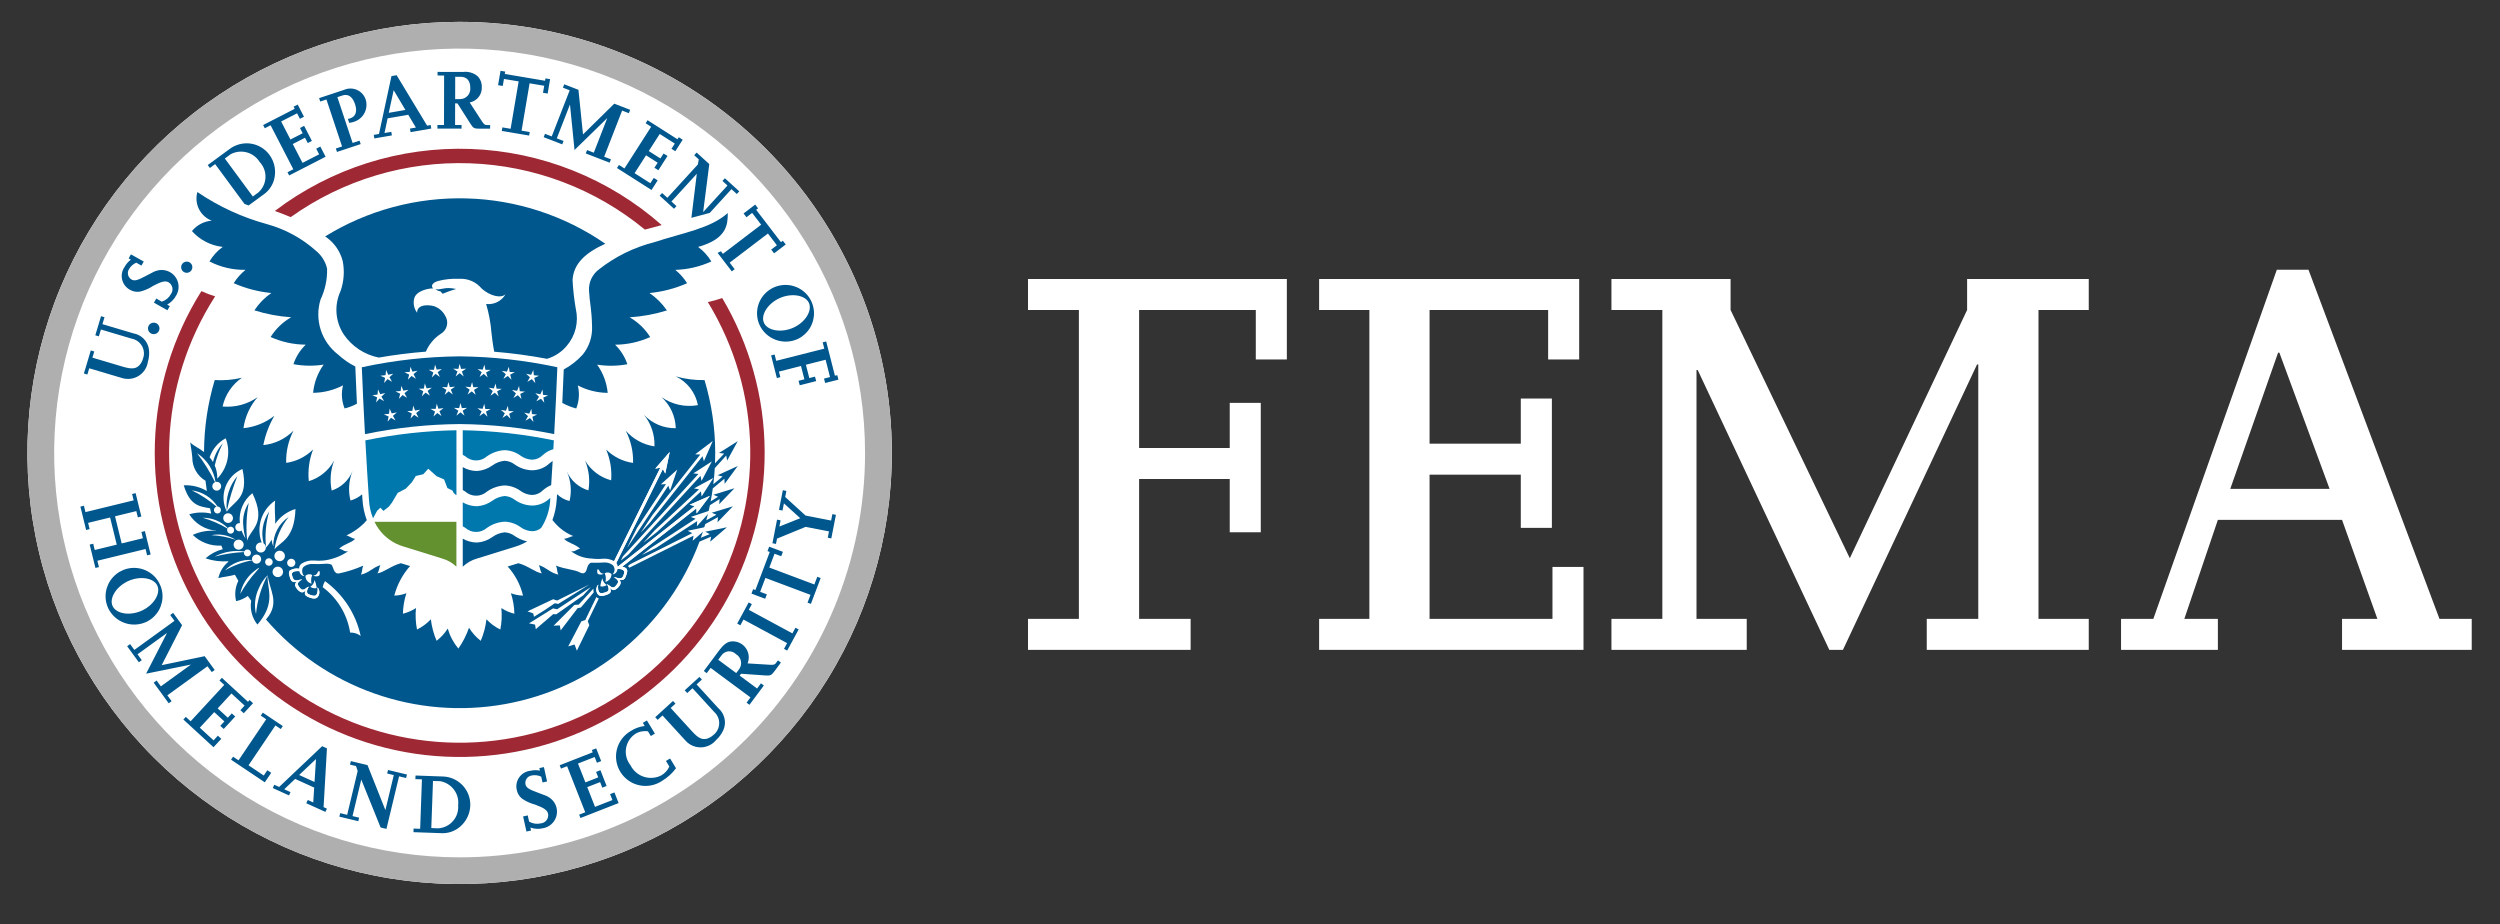 <svg xmlns="http://www.w3.org/2000/svg" fill="none" viewBox="0 0 238 88">
  <rect x="0" y="0" width="238" height="88" fill="#333333" stroke="none"/>
  <path fill="#fff" d="M97.866 58.918h4.844V29.509h-4.844v-2.946h24.642v7.661h-2.956v-4.715h-11.109v13.142h8.628v-4.299h2.955v12.318h-2.955v-5.069h-8.628v13.318h4.904v2.948H97.866v-2.948ZM125.581 58.918h4.783V29.509h-4.783v-2.946h24.756v7.661h-2.954v-4.715h-11.289v12.729h8.686v-4.3h2.959v12.317h-2.959v-5.069h-8.686v13.732h11.701v-4.946h2.954v7.894h-25.168v-2.948ZM153.409 58.918h4.846V29.509h-4.846v-2.946h11.342v2.946l11.351 23.634 11.167-23.634v-2.946h11.58v2.946h-4.785v29.409h4.785v2.948h-15.422v-2.948h4.905V34.695h-.117l-12.767 27.171h-1.297l-12.53-26.641h-.114v23.693h4.782v2.948h-12.88v-2.948ZM221.777 46.54h-9.455l4.552-12.967h.121l4.782 12.967Zm-19.853 15.325h9.218v-2.948h-3.194l3.194-9.428h11.82l3.365 9.428h-3.365v2.948h12.346v-2.948h-3.069l-12.472-33.239h-3.013l-11.757 33.239h-3.073v2.948ZM43.754 2.081c-8.138 0-16.094 2.407-22.86 6.917C14.127 13.508 8.853 19.917 5.739 27.416c-3.114 7.499-3.929 15.751-2.341 23.712 1.588 7.961 5.507 15.273 11.262 21.013 5.755 5.739 13.087 9.648 21.069 11.231 7.982 1.583 16.255.77 23.774-2.336 7.519-3.106 13.945-8.367 18.466-15.116 4.521-6.749 6.934-14.684 6.934-22.8 0-5.389-1.064-10.726-3.132-15.705-2.068-4.979-5.099-9.503-8.92-13.314-3.821-3.811-8.357-6.834-13.349-8.896-4.992-2.062-10.343-3.124-15.747-3.124Z"/>
  <path fill="#9E2935" d="M68.755 28.377c-.448.153-.905.281-1.369.381 2.57 4.207 3.963 9.023 4.037 13.948.073 4.925-1.177 9.78-3.621 14.061-2.444 4.281-5.992 7.831-10.276 10.282-4.284 2.451-9.148 3.713-14.087 3.656-4.939-.057-9.772-1.432-13.997-3.982-4.226-2.55-7.69-6.181-10.033-10.518-2.343-4.336-3.48-9.219-3.291-14.142.188-4.922 1.694-9.705 4.362-13.85-.447-.132-.884-.299-1.305-.499-2.741 4.354-4.27 9.357-4.43 14.495-.161 5.138 1.054 10.227 3.517 14.742 2.464 4.516 6.088 8.296 10.502 10.951 4.413 2.656 9.456 4.092 14.61 4.161 5.154.069 10.233-1.232 14.716-3.769 4.483-2.537 8.208-6.218 10.793-10.666 2.584-4.448 3.935-9.502 3.913-14.643-.022-5.141-1.416-10.183-4.039-14.609h-0ZM27.676 20.669c4.965-3.537 10.963-5.338 17.06-5.123 6.098.215 11.953 2.434 16.655 6.311.54-.153 1.066-.292 1.604-.429-5.035-4.441-11.458-7.003-18.175-7.248-6.717-.245-13.31 1.842-18.657 5.904.231.084.464.168.699.259.28.107.551.215.813.325h0Z"/>
  <path fill="#AFAFAF" d="M43.754 2.081c-8.138 0-16.094 2.407-22.86 6.917C14.127 13.508 8.853 19.917 5.739 27.416c-3.114 7.499-3.929 15.751-2.341 23.712 1.588 7.961 5.507 15.273 11.262 21.013 5.755 5.739 13.087 9.648 21.069 11.231 7.982 1.583 16.255.77 23.774-2.336 7.519-3.106 13.945-8.367 18.466-15.116 4.521-6.749 6.934-14.684 6.934-22.8 0-5.389-1.064-10.726-3.132-15.705-2.068-4.979-5.099-9.503-8.92-13.314-3.821-3.811-8.357-6.834-13.349-8.896-4.992-2.062-10.343-3.124-15.747-3.124Zm.002 79.537c-7.634 0-15.097-2.257-21.444-6.487-6.348-4.23-11.295-10.242-14.217-17.277-2.922-7.034-3.686-14.775-2.197-22.242 1.489-7.468 5.165-14.327 10.563-19.712 5.398-5.384 12.275-9.051 19.763-10.536 7.487-1.486 15.248-.723 22.301 2.19 7.053 2.914 13.081 7.848 17.323 14.178 4.241 6.331 6.505 13.774 6.506 21.388 0 10.21-4.066 20.002-11.305 27.222-7.238 7.22-17.056 11.276-27.293 11.277Z"/>
  <path fill="#00578E" d="M33.827 34.892c-.6-.303-1.155-.689-1.649-1.145-.777-.6-1.352-1.423-1.649-2.357-.297-.934-.301-1.937-.013-2.874.436-.917.649-1.924.623-2.939-.154-.674-.531-1.278-1.071-1.712-1.334-1.188-2.925-2.052-4.648-2.526-2.365-.645-4.606-1.679-6.63-3.057-.154.542-.1 1.123.153 1.627.253.504.685.896 1.213 1.099-.365.029-.72.132-1.043.302-.324.171-.609.405-.839.689.755.848 1.799 1.385 2.929 1.507-.51.372-.939.842-1.261 1.383 1.06.548 2.241.823 3.434.801-.445.357-.825.786-1.126 1.27 1.135.5 2.343.816 3.579.935-.637.443-1.184 1.002-1.611 1.649 1.136.361 2.313.582 3.503.659-.798.457-1.471 1.103-1.958 1.881 1.051.474 2.189.722 3.343.728-.534.517-.936 1.155-1.17 1.859.95.177 1.924.191 2.878.041-.568.79-.915 1.717-1.005 2.685.992-.009 1.968-.252 2.848-.71-.184.73-.132 1.5.149 2.198.41-.097.805-.249 1.173-.453-.061-1.234-.115-2.499-.152-3.542l-0-.001ZM69.283 20.279c-1.639 1.481-4.261 1.876-7.013 2.783-1.898.48-3.675 1.351-5.215 2.557-.33.237-.594.555-.765.923-.171.368-.244.774-.212 1.179.063 1.182.255 1.691.285 3.344.046.972-.267 1.927-.881 2.684-.517.576-1.131 1.058-1.813 1.424-.037 1.004-.082 2.014-.138 3.186.419.229.864.406 1.326.53.28-.699.331-1.468.148-2.198.879.458 1.855.702 2.847.711-.09-.968-.437-1.895-1.005-2.685.954.15 1.927.136 2.877-.041-.234-.705-.635-1.342-1.168-1.859 1.153-.006 2.292-.254 3.343-.728-.488-.778-1.161-1.424-1.958-1.881 1.205-.076 2.396-.295 3.549-.653-.444-.65-1.006-1.212-1.657-1.657 1.235-.119 2.443-.434 3.579-.935-.302-.483-.682-.912-1.126-1.27 1.187-.035 2.355-.307 3.434-.801-.323-.541-.752-1.011-1.261-1.384 2.774-.77 2.821-2.152 2.825-3.228l.001.001Z"/>
  <path fill="#00578E" d="M57.62 23.201c-3.895-2.691-8.493-4.191-13.23-4.314-4.737-.123-9.407 1.135-13.438 3.62.835.55 1.433 1.391 1.676 2.359.185.952.112 1.937-.211 2.852-.303.657-.434 1.38-.38 2.102.054.721.291 1.417.689 2.022.78 1.142 1.979 1.932 3.338 2.2 1.394-.244 2.939-.444 4.477-.566.29-.682.773-1.264 1.39-1.676.146-.079.274-.187.377-.317.103-.13.179-.28.223-.44.044-.16.055-.327.032-.491-.023-.164-.078-.322-.163-.465-.195-.387-.518-.696-.914-.875-.389-.2-1.815-.348-1.777.56-.144-.189-.244-.408-.293-.64-.049-.233-.045-.473.011-.704.192-.792 1.49-.994 1.813-.97-.25-.212-.095-.553.474-.71.646-.167 1.313-.235 1.98-.203.41-.029.822.04 1.2.203.378.163.71.415.97.733.798.707 1.849.951 2.266.525-.181.321-.454.581-.784.747-.33.166-.702.231-1.068.185.265.891.435 1.806.508 2.732.048.447.141 1.198.263 1.812 1.687.138 3.365.363 5.028.676.734-.218 1.387-.647 1.878-1.233.409-.478.7-1.045.85-1.656.149-.611.153-1.248.011-1.86-.159-.912-.262-1.832-.309-2.756.091-1.58 1.267-2.611 3.114-3.448v-.002Z"/>
  <path fill="#00578E" d="M41.46 27.532c.242.181.382.203.463.186.006.044.086.102.104.119.044.035.077.083.094.136.11-.046.4-.163.664-.258.269-.096.64-.205.64-.205-1.151-.242-1.325.109-1.965.021v.001Z"/>
  <path fill="#0078AE" d="m43.075 46.702-.483-.241-.314-.816-.711-.309-.797-.711-.475.523-.708.164-.376.598-.573.603-.775.409-.537.907-.303.402-.525.406-.289-.305-.308.295-.387.715c-.233-.575-.365-1.185-.391-1.804-.114-1.585-.229-3.577-.342-5.615 2.854-.591 5.758-.913 8.672-.963v6.178c-.089-.044-.168-.105-.232-.181-.065-.075-.113-.162-.144-.256l-.001-0Z"/>
  <path fill="#639130" d="M43.451 49.678h-7.799c.113.236.246.462.398.676.582.809 1.418 1.4 2.376 1.678 1.378.423 2.255.697 2.895.9l.762.237c.514.142.985.411 1.367.782V49.678Z"/>
  <path fill="#00578E" d="M51.689 46.672c.232-.205.496-.37.783-.488.046-.725.093-1.501.141-2.304-.085.056-.177.129-.287.218-.446.425-1.037.666-1.654.674-.597-.011-1.177-.203-1.663-.549-.278-.213-.615-.338-.965-.358-.423.039-.828.193-1.169.445-.427.308-.932.491-1.458.528-.479 0-.95-.128-1.363-.371v2.184c.08.046.156.093.23.138.283.256.65.399 1.032.402.382.003.751-.135 1.038-.387.495-.353 1.082-.557 1.69-.589.538.016 1.059.193 1.496.507.327.247.722.387 1.132.401.385-.012.75-.174 1.017-.451v.001ZM45.417 51.649c-.479-.001-.95-.128-1.363-.37v2.673c.383-.371.853-.64 1.367-.782l.763-.237c.64-.202 1.515-.477 2.895-.9.388-.117.758-.282 1.104-.493-.42-.091-.818-.263-1.173-.505-.278-.214-.615-.339-.965-.358-.423.04-.828.195-1.169.447-.427.308-.932.49-1.458.527v-.001Z"/>
  <path fill="#0078AE" d="M51.689 43.313c.281-.259.62-.447.989-.548.015-.28.032-.56.048-.842-2.855-.59-5.758-.912-8.673-.963v2.334c.08.044.156.092.23.138.283.257.65.4 1.032.403.382.003.752-.135 1.038-.388.495-.353 1.082-.558 1.69-.59.538.017 1.06.194 1.496.508.327.246.722.386 1.132.399.385-.012.75-.174 1.017-.451v-0ZM44.054 47.827v2.276c.08.044.156.092.23.137.283.256.65.399 1.032.402.382.003.751-.134 1.038-.386.495-.353 1.082-.558 1.69-.591.538.016 1.06.194 1.496.508.327.246.722.386 1.132.399.311.001.613-.111.848-.315.525-.814.822-1.753.863-2.72.002-.044.006-.091.009-.135l-.067.052c-.445.426-1.036.668-1.654.675-.597-.011-1.177-.202-1.663-.548-.278-.214-.615-.34-.965-.36-.424.039-.828.194-1.169.447-.427.307-.932.49-1.458.527-.479-.001-.95-.129-1.363-.371l0.0 0Z"/>
  <path fill="#00578E" d="M34.745 41.329c-.124-2.273-.234-4.56-.299-6.367 3.058-.661 6.177-1.009 9.306-1.038 3.13.03 6.248.378 9.307 1.038-.066 1.807-.175 4.095-.3 6.367-2.964-.61-5.98-.931-9.007-.959-3.026.028-6.043.349-9.007.959Z"/>
  <path fill="#fff" d="m36.561 36.465.103-.49-.455-.206.495-.052.052-.497.202.457.485-.101-.369.334.25.436-.431-.254-.332.372ZM39.597 36.063l-.419-.272-.35.359.125-.487-.446-.226.497-.03.074-.495.183.467.489-.082-.382.319.229.445ZM41.875 35.888l-.405-.294-.366.341.149-.479-.433-.248.497-.004.1-.491.158.475.492-.055-.399.298.207.457ZM44.149 35.839l-.387-.316-.385.316.178-.469-.416-.274.495.025.128-.482.131.482.495-.025-.418.274.178.469ZM50.633 36.096l-.431.254.248-.436-.367-.334.483.101.205-.457.051.497.494.052-.455.206.104.49-.332-.372ZM48.156 35.62l-.387-.318.491.079.181-.467.076.495.495.028-.443.227.125.485-.35-.356-.419.273.231-.447ZM45.86 35.433l-.4-.298.495.055.158-.475.1.491.497.006-.433.246.149.479-.367-.341-.405.294.207-.457ZM36.893 40.142l.106-.49-.454-.209.495-.049.055-.497.199.46.486-.098-.372.331.247.438-.43-.255-.333.369ZM39.846 39.769l-.418-.276-.351.355.128-.484-.443-.229.498-.027.077-.494.178.467.491-.076-.387.315.226.448ZM42.034 39.611l-.403-.295-.366.338.15-.478-.433-.249.498-.003.101-.489.155.475.494-.053-.4.297.204.459ZM44.225 39.57l-.387-.318-.387.318.18-.47-.418-.273.497.025.128-.484.129.484.495-.025-.416.273.178.47ZM50.452 39.797l-.43.255.247-.436-.369-.334.485.099.201-.458.054.497.495.05-.454.208.106.49-.335-.371ZM48.06 39.339l-.385-.318.491.079.18-.467.076.495.497.027-.445.229.128.485-.351-.356-.419.273.229-.447ZM45.848 39.161l-.399-.297.494.055.158-.475.1.49.497.006-.433.248.149.478-.366-.34-.405.292.205-.457ZM37.98 37.969l.117-.487-.449-.22.495-.037.067-.495.189.463.488-.086-.378.324.235.442-.422-.266-.342.362ZM35.803 38.315l.098-.491-.457-.202.495-.056.048-.498.207.457.483-.105-.366.337.253.435-.433-.251-.329.375ZM40.927 37.664l-.412-.283-.358.347.138-.482-.437-.239.497-.015.089-.492.168.472.492-.065-.393.306.216.453ZM43.106 37.56l-.394-.304-.376.329.162-.475-.425-.26.497.009.113-.487.144.479.495-.042-.407.286.192.463ZM45.288 37.588l-.375-.329-.397.304.195-.463-.408-.288.494.042.146-.478.113.487.495-.009-.425.26.162.475ZM51.496 37.958l-.436.243.257-.43-.361-.341.483.11.211-.453.042.498.494.062-.46.196.094.493-.324-.378ZM49.116 37.446l-.379-.325.489.089.189-.464.067.497.495.039-.449.218.117.487-.344-.363-.424.266.238-.442ZM46.913 37.222l-.391-.309.492.067.168-.47.089.492.497.016-.439.237.138.482-.358-.349-.412.283.216-.451Z"/>
  <path fill="#00578E" d="M74.251 28.368c1.133-.496 2.432-.269 2.763.48.33.757-.381 1.864-1.515 2.359-1.141.499-2.442.273-2.774-.483-.328-.75.384-1.855 1.527-2.355v-.001Zm1.711 3.895c.479-.231.879-.597 1.151-1.053.272-.456.403-.982.377-1.511-.025-.53-.207-1.04-.521-1.468-.314-.428-.748-.754-1.246-.938-.499-.184-1.041-.218-1.559-.097-.518.121-.989.391-1.354.776-.365.386-.609.87-.7 1.392-.091.522-.027 1.06.186 1.546.149.331.363.628.629.876.266.247.579.44.92.566.341.126.704.183 1.067.168.363-.015.72-.102 1.05-.256ZM73.957 35.99l-.547-2.156.333-.085.153.602 4.577-1.159-.152-.602.333-.085.832 3.265.222-.056.11.429-1.264.319-.107-.42.571-.145-.419-1.648-1.876.475.324 1.268.54-.137.116.426-1.565.396-.117-.426.558-.141-.323-1.268-2.099.533.134.53-.333.085ZM9.948 30.203l-.197.657 2.955.878c.371.064.713.243.977.512.264.268.436.613.493.984.055.405.022.818-.096 1.209-.04.268-.136.525-.283.753-.147.228-.341.423-.569.57-.228.148-.485.245-.753.286-.269.041-.543.025-.805-.048l-3.175-.944-.178.595-.33-.098.657-2.195.33.098-.176.588 2.93.871c.794.236 1.197.202 1.53-.134.159-.174.277-.381.343-.607.079-.197.113-.409.1-.62-.013-.211-.073-.417-.176-.603-.103-.186-.245-.346-.417-.47-.172-.124-.37-.208-.579-.247l-2.922-.869-.194.651-.338-.101.544-1.818.331.098h0ZM15.141 31.477c-.042.1-.113.185-.203.245-.091.06-.197.091-.306.091-.109-.001-.215-.033-.305-.094-.09-.061-.16-.146-.201-.247-.041-.1-.052-.21-.03-.317.022-.106.074-.203.151-.28.077-.076.175-.128.282-.149.107-.021.217-.009.317.032.134.056.241.164.296.298.055.135.055.285-.001.419ZM16.163 29.143l-.222.393-1.286-.722.221-.393.528.297c.37-.119.68-.375.866-.716.063-.086.108-.184.132-.288.024-.104.026-.211.007-.316-.019-.105-.06-.204-.119-.293-.059-.089-.136-.164-.225-.222-.322-.18-.667-.101-1.469.321-.389.26-.821.449-1.276.559-.331.056-.672-.008-.96-.181-.185-.102-.347-.242-.474-.411-.127-.169-.217-.363-.264-.569-.046-.206-.049-.42-.006-.627.042-.207.128-.403.252-.574.145-.267.347-.499.591-.682l-.214-.121.217-.384 1.222.685-.217.385-.493-.276c-.289.123-.531.336-.69.607-.051.08-.086.169-.102.263-.016.093-.013.189.008.282.021.092.061.18.117.257.056.077.126.142.208.191.287.161.557.097 1.379-.343.399-.208.643-.343.745-.389.223-.105.464-.164.71-.174.287-.008.571.061.823.199.252.138.461.342.607.588.146.247.223.528.223.814 0.0.286-.077.568-.223.815-.197.372-.498.679-.866.884l.25.141h-0ZM18.312 25.439c0 .106-.031.209-.09.297-.059.088-.142.156-.24.197-.098.041-.205.051-.309.03-.104-.021-.199-.071-.274-.146s-.126-.17-.146-.274c-.021-.104-.01-.211.03-.309.041-.098.109-.181.197-.24.088-.059.192-.09.297-.09.07-0.0.14.013.205.04.065.027.124.066.174.116.05.05.089.109.116.174.027.065.04.135.04.205ZM30.998 14.922l-3.469 1.782-.158-.307.553-.283-2.163-4.188-.553.285-.158-.307 3.003-1.542-.104-.203.394-.202.595 1.156-.385.199-.271-.524-1.516.777.885 1.718 1.166-.599-.256-.494.391-.211.739 1.433-.39.209-.263-.509-1.166.599.927 1.795 1.583-.813-.278-.537.393-.202.5.967ZM34.338 13.718l-2.257.746-.109-.326.592-.195-1.486-4.471-.591.195-.107-.326 2.358-.78c.198-.089.412-.134.629-.134.217.001.431.047.629.137.197.09.373.22.516.383.143.163.249.354.311.562.124.429.073.889-.141 1.281-.214.392-.575.684-1.004.812-.141.046-.287.077-.435.093l-.127-.38c.075-.005.148-.021.219-.047.529-.175.698-.653.467-1.344-.241-.73-.656-1.015-1.216-.831l-.467.155 1.45 4.362.662-.219.108.326 0.0.001ZM37.011 10.741l.466-2.156 1.117 1.882-1.584.274ZM41 11.902l-.339.059-2.901-4.801-.493.085-1.187 5.509-.501.086.059.338 1.672-.289-.059-.338-.646.112.297-1.397 1.963-.34.728 1.218-.565.098.058.339 1.972-.342L41 11.901v.001ZM43.336 7.308l.517.001c.583.002.919.379.916 1.033.016.135.003.273-.037.403-.04.13-.108.251-.197.354-.09.103-.2.186-.324.244-.124.058-.258.09-.395.093l-.485-.002.004-2.126h.001Zm3.327 4.596-.337-.001c-.164 0-.263-.074-.45-.361l-1.16-1.786c.334-.063.633-.244.844-.509.211-.265.32-.597.306-.936.009-.194-.021-.387-.09-.569-.069-.182-.173-.347-.308-.487-.191-.16-.414-.279-.654-.348s-.491-.089-.739-.056l-2.419-.006v.343l.623.001-.011 4.711-.624-.002-.001.344 2.296.005v-.344l-.615-.001.005-2.061.222.001 1.224 1.925c.278.434.36.483.844.484l1.041.002.002-.351h0ZM50.373 12.904l-2.603-.439.057-.338.784.132.765-4.509-1.4-.234-.113.669-.445-.074.232-1.372.446.076-.039.226 3.832.647.039-.227.443.076-.232 1.371-.445-.076.115-.668-1.391-.234-.763 4.506.775.132-.057.338ZM58.035 15.486l-2.27-.878.123-.321.641.249 1.281-3.295-3.116 3.04-.433-4.334-1.255 3.225.644.248-.125.321-1.767-.682.125-.32.641.248 1.709-4.391-.643-.248.123-.322 1.354.525.434 4.246 2.977-2.927 1.513.585-.125.321-.641-.249-1.708 4.391.643.249-.125.321ZM62.027 18.089l-3.29-2.095.186-.291.525.335 2.542-3.97-.525-.335.184-.288 2.847 1.813.123-.193.373.237-.701 1.096-.367-.234.318-.495-1.437-.915-1.041 1.626 1.104.705.302-.469.378.23-.87 1.359-.378-.232.309-.482-1.107-.705-1.089 1.702 1.499.955.326-.509.373.237-.586.917ZM25.656 14.744c-.212-.289-.48-.533-.788-.718-.308-.184-.65-.305-1.006-.356-.356-.051-.718-.029-1.065.062-.347.091-.673.251-.958.47l-2.062 1.511.203.277.502-.368 2.791 3.789c.134.051.264.1.394.149l1.369-1.003c.292-.192.541-.441.732-.733.191-.292.32-.62.378-.964.066-.367.057-.745-.028-1.108s-.242-.707-.463-1.008l0-.001Zm-1.052 3.572-.535.392-2.665-3.618.561-.411c.469-.249 1.016-.311 1.529-.172.513.139.953.468 1.231.92.185.196.328.427.422.68.094.252.137.521.126.79-.011.269-.076.533-.191.777-.115.244-.277.462-.478.642h-0ZM69.009 16.969l-.232.255.479.435-2.315 2.532.584-4.571-1.205-1.096-.232.254.436.396-.089.485-2.901 3.172-.502-.457-.233.254 1.369 1.246.232-.255-.478-.435 2.414-2.64-.515 4.193c.5-.13 1.034-.273 1.613-.434.048-.013.092-.026.139-.039l2.063-2.258.51.462.233-.253-1.371-1.246-0.0 0ZM74.528 22.915l-.182.139-2.358-3.08.182-.139-.275-.358-1.107.844.275.358.54-.412.861 1.124-3.642 2.774-.188-.245c-.103.057-.208.109-.317.154l1.351 1.762.274-.208-.478-.624 3.642-2.774.855 1.118-.541.412.275.358 1.107-.844-.274-.357 0-.001ZM50.557 79.067l-.44.096-.318-1.438.442-.097.13.591c.335.196.733.256 1.111.167.106-.01.21-.042.303-.093.094-.051.176-.121.241-.205.066-.084.114-.181.14-.284.027-.103.033-.211.016-.316-.079-.36-.368-.564-1.219-.881-.453-.117-.882-.312-1.268-.577-.263-.209-.441-.505-.502-.835-.047-.206-.05-.42-.008-.627.042-.207.127-.403.251-.575.123-.172.282-.316.465-.422.183-.106.387-.173.597-.195.297-.069.605-.074.903-.015l-.053-.239.432-.094.301 1.367-.433.094-.122-.551c-.284-.134-.605-.173-.913-.112-.094.015-.184.049-.265.099-.081.05-.151.116-.206.194-.055.078-.094.166-.114.259-.02.093-.022.189-.004.282.071.319.297.478 1.174.798.421.16.685.251.787.297.227.096.432.236.603.413.197.208.335.466.399.746.064.28.051.571-.036.844-.088.273-.247.518-.462.708-.214.191-.476.321-.758.376-.409.101-.838.081-1.236-.057l.061.281v0ZM58.893 76.452l-3.632 1.423-.126-.319.58-.227-1.726-4.387-.582.229-.125-.319 3.146-1.233-.086-.214.414-.162.476 1.212-.405.159-.214-.547-1.59.622.708 1.795 1.221-.478-.204-.518.411-.169.589 1.5-.408.169-.21-.533-1.223.478.739 1.88 1.657-.648-.223-.564.414-.16.399 1.012ZM64.358 73.133c-.356.484-.806.893-1.322 1.202-.312.212-.665.359-1.036.433-.371.073-.753.071-1.123-.006s-.721-.228-1.031-.444c-.31-.216-.574-.492-.774-.811-.201-.32-.335-.676-.394-1.049-.059-.372-.043-.753.049-1.119.092-.366.257-.71.485-1.01.228-.301.515-.553.843-.741.398-.257.85-.419 1.321-.475l-.178-.294.386-.233.761 1.252-.386.234-.272-.448c-.421-.067-.852.02-1.214.246-.234.159-.433.363-.584.602-.151.239-.251.506-.294.785-.043.279-.027.564.045.837.073.273.201.528.377.749.127.258.305.489.522.678.217.189.471.333.744.424.274.091.563.126.851.104.288-.022.568-.1.825-.231.336-.195.602-.49.762-.843l-.323-.531.393-.237.565.929ZM66.824 64.692l-.509.463 2.079 2.273c.285.245.485.574.573.94.087.365.057.749-.086 1.096-.162.375-.403.711-.707.986-.172.21-.388.381-.631.501-.244.12-.51.188-.782.197-.272.01-.543-.038-.794-.141-.252-.103-.478-.258-.665-.455l-2.233-2.441-.46.419-.232-.253 1.695-1.544.232.254-.455.413 2.062 2.255c.559.609.922.788 1.38.671.226-.067.434-.185.608-.344.169-.128.308-.292.406-.48.098-.188.153-.395.161-.607.008-.212-.031-.423-.115-.618-.084-.195-.209-.369-.369-.509l-2.056-2.248-.504.459-.238-.261 1.405-1.278.232.253 0-.001ZM76.034 59.922l-1.095 2.013-.302-.163.296-.547-4.152-2.243-.299.546-.3-.165 1.093-2.013.302.165-.293.54 4.153 2.243.293-.538.303.163ZM78.128 55.028l-.93 2.463-.321-.12.28-.742-4.29-1.611-.501 1.325.638.237-.159.423-1.305-.491.159-.42.214.08 1.37-3.627-.216-.082.159-.42 1.306.49-.159.421-.637-.24-.497 1.317 4.288 1.611.277-.734.323.12ZM79.58 49.01l-.44 2.248-.338-.065.117-.604-2.221-.432-2.725 1.119-.1.506-.338-.067.439-2.246.339.065-.116.594 1.986-.795-1.554-1.411-.134.681-.336-.065.366-1.869.336.067-.112.577 1.941 1.768 2.431.475.12-.61.338.065ZM74.059 62.87l-.201.27c-.098.131-.215.167-.559.146l-2.13-.131c.1-.243.136-.508.102-.77-.033-.261-.134-.509-.292-.72-.158-.211-.368-.377-.61-.482-.242-.105-.507-.146-.769-.119-.414.061-.734.313-1.154.878l-1.441 1.937.275.205.373-.499 3.793 2.808-.372.499.276.205 1.369-1.838-.277-.205-.366.492-1.659-1.23.132-.176 2.28.161c.515.035.603-.002.892-.389l.622-.834-.284-.21-.001 0Zm-5.682-.062.307-.413c.074-.109.172-.2.286-.267.114-.067.242-.107.373-.119.132-.012.265.006.389.052.124.046.236.118.329.213.118.068.221.16.302.27.081.11.138.235.168.368.03.133.031.271.005.405-.026.134-.081.261-.159.372l-.289.387-1.712-1.267ZM9.084 54.069l-.546-2.224.335-.082.146.596 2.096-.51-.634-2.583-2.094.51.146.596-.335.082-.544-2.224.335-.083.147.605 4.589-1.119-.149-.604.335-.082.544 2.224-.333.082-.146-.596-2.025.494.632 2.582 2.024-.493-.146-.595.335-.083.544 2.225-.335.08-.147-.602-4.589 1.119.15.604-.336.08ZM12.209 55.314c1.127-.512 2.428-.303 2.769.441.342.752-.353 1.868-1.481 2.381-1.134.514-2.436.305-2.78-.445-.339-.746.357-1.86 1.492-2.377v0Zm1.768 3.87c.475-.238.87-.61 1.135-1.069.265-.46.389-.987.356-1.517-.033-.529-.222-1.037-.542-1.461s-.759-.743-1.26-.92c-.501-.177-1.044-.203-1.56-.075-.516.128-.983.405-1.342.796-.36.391-.596.879-.68 1.402-.084.524-.011 1.061.209 1.544.154.329.372.623.642.867.269.244.585.431.928.552.343.121.707.173 1.07.152.363-.021.719-.113 1.046-.272h-.001ZM16.061 66.953l-1.431-1.966.28-.202.405.556 2.866-2.075-4.272.868 1.99-3.875-2.807 2.031.406.556-.28.203-1.113-1.53.28-.202.405.555 3.821-2.767-.405-.555.278-.203.852 1.171-1.943 3.804 4.092-.853.953 1.312-.278.203-.405-.556-3.823 2.767.406.558-.28.2ZM20.325 71.135l-2.869-2.636.234-.254.458.421 3.201-3.464-.458-.42.232-.254 2.486 2.285.155-.169.327.3-.885.955-.318-.294.399-.432-1.254-1.154-1.31 1.42.965.887.378-.409.33.292-1.096 1.185-.33-.292.39-.423-.965-.886-1.373 1.485 1.309 1.203.41-.445.326.298-.739.8ZM25.209 74.476l-3.212-2.154.192-.288.518.349 2.636-3.909-.516-.347.192-.285 1.905 1.279-.192.285-.512-.343-2.558 3.793 1.449.973.341-.503.366.248-.608.902ZM28.48 73.779l1.604-1.518-.141 2.183-1.463-.664-0-.001Zm2.638 3.203-.313-.143.32-5.596-.456-.206-4.095 3.882-.462-.21-.143.313 1.544.702.143-.314-.597-.271 1.035-.986 1.815.823-.088 1.417-.522-.236-.142.311 1.82.827.144-.311-.001-.001ZM36.792 78.911l-.558-.134-1.84-4.561-.835 3.476.631.15-.08.335-1.803-.43.08-.335.663.159 1.001-4.175-.158-.467-.574-.137.08-.335 1.587.38 1.703 4.283.8-3.332-.631-.151.082-.334 1.801.43-.08.334-.669-.16-1.202 5.004ZM42.115 73.921l-2.556-.092-.014.343.623.022-.169 4.707h-.001l-.624-.022-.012.344 2.548.091-.006-.001h.007c.348.03.699-.011 1.031-.122.332-.111.637-.288.896-.522.281-.247.508-.549.668-.886.16-.337.25-.704.265-1.077.013-.358-.045-.715-.172-1.05-.127-.335-.32-.642-.568-.901-.247-.26-.545-.467-.874-.611-.329-.143-.684-.22-1.043-.224Zm1.501 2.746c.023.268-.008.538-.092.794-.083.256-.217.493-.393.697-.176.204-.391.371-.633.491-.242.12-.505.191-.774.208l-.664-.024.161-4.487.696.025c.523.095.99.385 1.306.811.316.426.457.957.393 1.484ZM69.919 46.483l-2.013.619.454.185-.706.446c.078-.409.146-.822.204-1.238l1.105-.921.025.488 1.244-1.695-1.915.877.474.123-.882.734c.062-.506.107-1.017.138-1.532l1.088-1.202.091.48 1.005-1.846-1.781 1.122.488.059-.87.929c.012-.32.021-.641.021-.963.002-2.359-.341-4.705-1.018-6.965-.925.022-1.847-.097-2.736-.353.541.262 1.013.646 1.378 1.122.366.476.615 1.03.729 1.619-.599.107-1.213.095-1.807-.035-.594-.131-1.156-.378-1.654-.726.413.377.746.832.978 1.34.232.508.359 1.057.374 1.615-.566.01-1.127-.098-1.649-.317-.521-.219-.991-.545-1.378-.957.686.847 1.041 1.914.997 3.002-1.061-.157-2.031-.687-2.735-1.494.49.948.731 2.004.7 3.07-.971-.135-1.871-.583-2.564-1.275.392.925.556 1.93.478 2.931-1.044-.278-1.936-.955-2.484-1.884.372.899.483 1.884.32 2.842-.455-.133-.875-.364-1.23-.677-.355-.313-.638-.7-.827-1.133.392.888.484 1.879.261 2.823-.449-.103-.861-.33-1.188-.654-.012.185-.024.365-.036.537-.04.659-.178 1.309-.407 1.929.077.088.262.306.269.315.47.528 1.055.941 1.711 1.208-.232.033-.549.232-.868.267.354.401 1.075.489 1.523.944-.349.04-.431.292-.85.245.563.425 1.245.665 1.95.688.348.044.699.05 1.048.017.377-.034.756.045 1.088.228l4.4-8.89-.483.085 1.38-1.589-.428 2.059-.227-.435-4.424 8.933c.076.101.12.223.127.349l.033-.003.167-.133-.001-.001 7.125-5.613-.473-.13 1.927-.848-1.268 1.679-.019-.49-7.07 5.564c.154.015.299.08.412.185.12.193.088.29-.024.621-.108.319-.187.432-.399.457-.099.016-.2.005-.294-.031.065.036.115.094.139.164.033.085.084.234-.176.531-.231.261-.45.358-.631.252-.072-.046-.135-.106-.185-.176.029.074.051.149.068.227.044.264-.158.36-.41.45-.478.169-.712.096-.825-.073-.098-.134-.147-.298-.137-.465.01-.166.078-.323.192-.445-.037.153-.041.313-.01.468.023.139.087.371.348.347.194-.019.382-.078.552-.171.111-.071.115-.258.059-.415-.024-.104-.078-.2-.154-.275.141.046.27.125.376.23.056.054.129.085.207.087.077.003.153-.024.212-.074.106-.102.197-.219.268-.348.12-.252-.204-.449-.393-.555.331.015.385.142.654.104.27-.038.347-.466.35-.608.003-.104-.123-.208-.277-.247-.116-.025-.235-.034-.354-.028-.005.031-.011.061-.019.091-.019.084-.057.163-.111.231-.054.067-.123.121-.202.158-.129.035-.209.044-.081-.049.087-.119.129-.264.121-.41-.009-.147-.068-.286-.168-.394-.231-.172-.514-.26-.801-.249-.394.029-.79.037-1.185.023-.246-.026-.399.298-.436.433-.088.321-.188.722-.654.523-.572-.328-1.392-.301-2.331-.678.135.287.076.536.22.857-.835-.205-1.047-.628-1.843-.907.131.291.096.515.276.789-.672-.119-1.298-.72-2.233-.968l-.085.026c-.34.103-.649.199-.933.286.713.787 1.216 1.741 1.461 2.773-.395-.012-.785-.088-1.155-.226.208.629.319 1.286.331 1.949-.441-.108-.86-.29-1.24-.538.067.682.035 1.37-.096 2.043-.497-.24-.945-.571-1.321-.974-.082.706-.266 1.396-.546 2.049-.445-.345-.824-.768-1.117-1.248-.242.706-.582 1.375-1.012 1.986-.466-.558-.81-1.207-1.011-1.905-.283.448-.643.842-1.062 1.166-.279-.654-.463-1.344-.546-2.05-.375.404-.823.735-1.319.975-.132-.673-.165-1.362-.098-2.044-.381.249-.8.431-1.242.539.013-.662.125-1.319.332-1.949-.369.138-.759.215-1.154.226.272-1.043.786-2.008 1.501-2.816h.001c-.243-.075-.508-.157-.79-.242l-.085-.026c-.934.248-1.56.849-2.231.968.179-.275.142-.498.274-.789-.795.279-1.008.702-1.842.907.142-.321.084-.569.22-.857-.74.329-1.514.577-2.307.74-.517.107-.55-.662-.72-.833-.211-.083-.44-.11-.665-.078-.377.031-.756.036-1.135.014-.298-.015-.591.074-.83.252-.272.2-.144.739-.025.826.129.094.049.084-.08.048-.079-.036-.148-.09-.202-.157-.054-.067-.092-.146-.111-.231-.004-.016-.008-.035-.012-.052-.14-.017-.282-.013-.421.012-.157.037-.285.135-.286.24-.001.142.068.571.335.617.267.046.325-.079.654-.083-.191.1-.521.288-.408.542.067.131.154.251.259.355.057.052.132.08.209.08.077 0 .152-.029.209-.08.108-.102.24-.177.383-.219-.079.073-.135.167-.164.271-.059.157-.061.343.048.416.168.099.354.163.547.186.26.032.331-.197.357-.337.036-.153.037-.313.003-.467.111.124.175.283.18.45.005.166-.048.329-.15.46-.119.166-.354.233-.826.049-.249-.096-.449-.198-.397-.461.017-.077.042-.153.074-.225-.052.069-.117.127-.191.172-.183.099-.402-.004-.624-.271-.253-.306-.197-.451-.161-.537.027-.069.078-.126.144-.16-.094.033-.196.041-.294.023-.211-.031-.288-.145-.386-.468-.102-.334-.132-.433-.006-.621.262-.173.58-.237.889-.18-.004-.098.017-.196.062-.284.045-.088.112-.162.195-.216.354-.214.766-.312 1.179-.28.349.033.7.027 1.047-.017.781-.12 1.524-.413 2.177-.857-.419.048-.503-.205-.851-.245.449-.455 1.169-.543 1.524-.944-.319-.036-.599-.29-.829-.324.619-.286 1.185-.675 1.672-1.151.007-.009.19-.218.268-.305-.232-.622-.371-1.276-.411-1.939-.011-.167-.023-.341-.035-.519-.321.276-.699.478-1.108.591-.231-.938-.16-1.925.203-2.821-.175.438-.444.833-.788 1.156-.344.323-.755.567-1.204.715-.194-.957-.112-1.95.238-2.863-.515.948-1.383 1.656-2.417 1.971-.102-1.024.038-2.058.409-3.019-.692.692-1.591 1.14-2.562 1.275-.032-1.066.209-2.123.7-3.07-.769.78-1.786 1.268-2.877 1.379.194-.983.55-1.926 1.054-2.793-.847.667-1.869 1.077-2.943 1.181.152-1.095.622-2.122 1.351-2.955-.971.684-2.154 1-3.338.892.243-1.114.903-2.093 1.845-2.739-.849.202-1.724.277-2.595.221-.666 2.224-1.009 4.532-1.018 6.853-.552-.432-.935-.541-1.315-.915.072.516.139.796.197 1.435-.003.447.112.886.333 1.275.221.389.54.713.926.94.035.327.077.652.125.975-.663-.394-1.428-.583-2.198-.542.577 1.868 1.398 2.006 2.502 2.184.037.171.077.341.118.51-.692-.163-1.415-.14-2.095.066.277.438.651.807 1.094 1.078.443.271.942.437 1.459.485l.007.02c-.763-.075-1.532.056-2.225.38.357.349.783.62 1.252.795.469.175.969.25 1.468.22.045.114.09.228.137.341-.609.155-1.172.454-1.64.872.689.237 1.419.332 2.146.28l.024.05c-.481.398-.816.944-.952 1.552.517-.132 1.048-.166 1.578-.318.106.195.216.389.327.581-.299.599-.375 1.285-.212 1.934.402-.088.782-.258 1.116-.498.104.154.21.306.318.458-.067.398-.049.806.053 1.196.102.391.285.755.538 1.07.185-.209.354-.43.507-.664 1.097-1.671.433-2.874.458-3.958l.026-.068c.09 1.291 1.214 2.563-.104 4.122-.026.031-.049.057-.073.084 2.762 3.202 6.315 5.629 10.306 7.042 3.991 1.413 8.283 1.763 12.451 1.015 4.168-.748 8.069-2.568 11.315-5.28 3.247-2.712 5.728-6.222 7.198-10.184l1.105-.478-.083.481 1.592-1.374-2.064.425.436.226-.853.347c.151-.427.29-.86.416-1.297l1.212-.666-.041.487 1.462-1.515-2.016.612.453.186-.968.531c.129-.474.244-.953.346-1.437l.921-.583-.039.487 1.455-1.52.001-0Z"/>
  <path fill="#fff" d="M58.796 54.167c.119-.007.238.003.354.028.154.04.28.144.277.247-.003.142-.081.569-.35.608-.269.039-.323-.089-.654-.104.188.106.513.302.393.555-.071.129-.161.246-.268.348-.059.05-.135.076-.212.073-.077-.003-.151-.034-.207-.087-.106-.105-.234-.183-.376-.23.076.075.129.171.154.275.056.158.052.344-.059.415-.171.094-.358.152-.552.171-.26.024-.325-.208-.348-.347-.031-.155-.027-.314.01-.468-.114.121-.182.279-.192.445-.01.166.038.33.137.465.113.169.347.242.825.073.253-.09.454-.186.41-.45-.016-.077-.039-.153-.068-.227.05.07.113.13.185.176.181.106.4.008.631-.252.261-.297.209-.445.176-.531-.025-.07-.074-.128-.139-.164.094.036.195.046.294.031.211-.025.291-.138.399-.457.112-.331.144-.428.024-.621-.113-.106-.258-.171-.412-.185l7.07-5.564.019.49 1.268-1.679-1.927.849.473.13-7.125 5.614.001.001-.168.133-.033.003M58.68 53.583l4.424-8.933.226.435.428-2.059-1.379 1.589.482-.085-4.4 8.891"/>
  <path fill="#fff" d="M57.568 54.57c.118.259.142.55.068.824.168-.04.318-.136.423-.273.105-.137.16-.306.155-.478-.086-.08-.195-.13-.311-.143-.116-.013-.234.012-.335.071ZM57.483 54.616c-.092.004-.184-.021-.261-.073-.077-.052-.134-.127-.165-.214-.051-.132-.198-.214-.2-.013-.002.201-.004.289.11.344.083.034.173.048.263.041.09-.007.176-.036.253-.084ZM57.513 55.466c-.087-.125-.145-.268-.171-.418-.091.226-.154.461-.187.702-.008.057-.003.078.147.087.163.004.323-.046.455-.143-.092-.064-.174-.14-.244-.228ZM62.908 46.114l.49-.025-2.764 4.184c-.324.654-.638 1.29-.915 1.849l.043-.048 3.861-5.836.172.459.677-1.991-1.564 1.409v-.001Z"/>
  <path fill="#fff" d="m61.858 49.777 5.02-6.34.134.472.843-1.927-1.677 1.271.489.017-4.546 5.747-1.091 1.649.009.008c.266-.291.541-.592.818-.897l0-0ZM61.259 51.661c.422-.332.862-.678 1.292-1.018l4.181-3.862.058.487 1.129-1.775-1.853 1.0.481.092-4.195 3.879c-.378.413-.747.817-1.095 1.197h0ZM65.904 50.754l-5.888 2.941c-.104.082-.187.147-.238.188.04.031.074.068.102.11l.03.054 6.115-3.053-.082.483 1.585-1.385-2.061.439.437.223.001.001ZM57.006 56.974c-.086-.028-.165-.073-.231-.134l-1.054 2.181.005.003-.385.13-1.248 2.384.604-.184.22.591 1.181-2.416-.139-.39 1.047-2.163v-.001Z"/>
  <path fill="#fff" d="M61.11 52.834c.404-.202.87-.435 1.344-.672l3.915-2.551-.026.489 1.416-1.557-1.997.671.459.172-4.26 2.776c-.301.237-.588.462-.852.671v0ZM56.525 56.391c-.03-.116-.04-.236-.031-.356l-1.398 1.521-.412.034-.035.035-1.946 1.941.091-.004-.007.007.024-.008.48-.023.085.475 1.613-2.114.311-.066 1.226-1.442ZM59.104 53.359c.172-.135.416-.329.714-.562l6.872-7.494.097.48.984-1.859-1.767 1.144.487.053-7.194 7.85c-.069.14-.133.269-.192.388h-.001ZM52.955 58.483l2.56-1.799c.293-.319.614-.668.728-.792l-3.2 2.107.004.005-.399-.083-.234.145-2.054 1.277.577.119.069.432 1.657-1.426.292.015ZM50.832 58.719l1.026-.638.957-.65.325.062s2.332-1.433 2.902-1.805l.046-.03.018-.012-3.062 1.523-.387-.12-2.436 1.152.548.2.063.318h-.001ZM28.475 54.141c-.308-.058-.627.007-.889.18-.125.188-.096.287.006.621.098.322.175.436.386.468.098.018.2.01.294-.023-.066.034-.117.091-.144.16-.036.085-.091.231.161.537.223.267.441.37.624.271.074-.045.138-.104.191-.172-.033.072-.057.148-.074.225-.051.263.148.365.397.461.471.183.707.116.826-.049.103-.131.156-.294.15-.46-.005-.166-.069-.325-.18-.45.034.154.033.313-.003.467-.026.139-.096.369-.357.337-.193-.024-.38-.087-.547-.186-.109-.074-.107-.26-.048-.416.029-.103.085-.197.164-.271-.143.042-.275.117-.383.219-.057.052-.132.08-.209.08-.077 0-.152-.029-.209-.08-.105-.104-.192-.223-.259-.355-.113-.255.217-.442.408-.542-.33.004-.389.13-.654.083-.266-.046-.336-.475-.335-.617 0-.104.129-.203.286-.24.139-.025.281-.029.421-.012M22.417 51.382c.063.006.048.002-.023-.021-.674-.421-1.485-.569-2.265-.413.779.039 1.549.185 2.288.435ZM22.869 56.54c.164-.826.609-1.571 1.261-2.107.48-.396.752-.542.352-.123-.622.679-1.163 1.427-1.613 2.23ZM24.371 58.456c-.189-.811-.1-1.662.252-2.417.197-.476.484-.909.844-1.278-.601 1.15-.973 2.404-1.096 3.695ZM22.169 49.23c-.018-.089-.063-.172-.128-.236-.065-.064-.148-.108-.238-.125-.09-.018-.183-.008-.268.027-.085.035-.157.095-.207.171-.051.076-.077.166-.077.257 0.0.091.028.181.079.257.051.076.124.135.208.17.085.035.178.044.268.026.06-.012.117-.036.167-.07.051-.034.094-.078.128-.128.034-.051.057-.107.069-.167.012-.06.011-.121-.001-.181ZM26.202 49.866c.016-.693-.089-1.406-.008-2.212-.631.427-1.101 1.053-1.333 1.778-.232.725-.214 1.506.051 2.22-.058-.011-.118-.011-.176 0-.11.022-.208.081-.279.167-.071.086-.11.194-.109.305 0.0.111.039.219.11.305.071.086.17.144.28.166.11.021.223.004.321-.049.098-.053.175-.139.217-.242.042-.103.047-.218.013-.324s-.103-.198-.196-.259c-.133-.513-.154-1.048-.062-1.569.092-.521.294-1.017.594-1.454-.321 1.112-.421 2.277-.293 3.427.204-.228.378-.48.519-.752.027.222.082.44.164.648-.013-.554.116-1.103.373-1.594.258-.491.636-.909 1.099-1.215-.718.888-1.185 1.952-1.354 3.081.582-.737 1.903-.955 1.996-3.835-.785.236-1.465.733-1.928 1.407l0.0.001ZM27.114 52.828c-.019-.097-.067-.186-.138-.256-.07-.07-.16-.118-.257-.137-.097-.019-.198-.009-.29.029-.092.038-.17.102-.225.185-.055.082-.085.179-.084.278 0.0.099.03.196.085.278.055.082.134.146.226.184.092.038.193.048.29.028.13-.026.245-.103.318-.213.074-.11.101-.245.075-.375ZM26.939 54.344c-.019-.097-.067-.186-.138-.256-.07-.07-.16-.117-.257-.136-.097-.019-.198-.009-.29.029-.091.038-.17.102-.225.184-.055.082-.084.179-.084.278 0.0.099.03.196.085.278.055.082.134.146.225.184.092.038.193.047.29.028.13-.026.244-.103.318-.214.074-.11.101-.245.075-.375ZM24.028 46.951c-.427.334-.761.772-.97 1.271-.209.5-.286 1.044-.224 1.582-.04-.005-.08-.003-.119.004-.05.01-.098.029-.141.058-.043.028-.08.065-.108.107-.029.043-.049.09-.059.141-.01.05-.01.102 0.0.152.01.05.03.098.059.141.029.043.066.079.108.107.043.028.091.048.141.057.051.01.102.009.153-.001.046-.009.091-.028.13-.053.09.261.215.509.372.737-.095-.334-.16-.676-.193-1.022.005-.039.004-.08-.004-.119l-.008-.026c-.093-.775.089-1.558.513-2.214-.22 1.185-.27 2.395-.149 3.594.297-1.111 1.904-1.602.498-4.516l0.0 0ZM28.111 53.506c-.015-.076-.053-.145-.108-.199-.055-.054-.125-.091-.201-.106-.076-.015-.154-.007-.226.023-.071.03-.132.08-.175.144-.043.064-.065.14-.065.217 0.0.077.023.152.066.216.043.064.104.114.176.143.071.029.15.037.226.022.102-.021.191-.081.248-.167.057-.086.078-.192.058-.293ZM25.951 53.432c-.014-.069-.049-.133-.099-.183-.05-.05-.115-.083-.184-.097-.07-.013-.142-.006-.207.021-.065.027-.121.073-.16.133-.039.059-.06.128-.06.199 0.0.071.022.14.061.198.04.059.096.104.162.131.066.027.138.034.207.02.046-.009.091-.027.13-.053s.073-.06.099-.099c.026-.039.044-.084.053-.13.009-.046.008-.094-.002-.14ZM21.03 48.495c-.013-.077-.053-.146-.112-.197-.059-.051-.135-.079-.213-.079-.271-.418-.63-.771-1.052-1.037-.422-.265-.897-.436-1.391-.499.849.412 1.641.933 2.355 1.548-.062.017-.119.051-.162.099-.043.048-.072.107-.082.171-.01.064-.001.129.025.188.026.059.07.109.124.143.054.035.118.053.182.052.065-.001.128-.02.181-.055.054-.036.096-.086.122-.145.025-.059.033-.124.022-.188h-0ZM21.045 46.205c-.011-.054-.032-.106-.063-.151-.031-.046-.071-.085-.117-.116-.046-.031-.098-.052-.152-.062-.054-.011-.11-.01-.165.001l-.029.009c-.084-.555-.284-1.085-.587-1.558-.303-.472-.703-.875-1.173-1.183.661.86 1.235 1.783 1.712 2.756-.074.03-.137.081-.183.146-.046.065-.072.142-.076.222-.004.08.015.159.054.228.039.069.098.126.168.163.07.037.15.054.23.048.08-.006.156-.034.22-.082.064-.048.113-.112.142-.187.029-.074.035-.155.02-.234ZM22.281 50.413c-.007-.043-.023-.084-.046-.121s-.054-.069-.089-.094c-.036-.025-.076-.043-.118-.052-.043-.009-.087-.01-.13-.003-.084.015-.16.061-.211.13-.312-.315-.684-.565-1.095-.733-.411-.169-.851-.253-1.295-.248.829.238 1.623.584 2.362 1.028-.033.063-.045.135-.034.206.007.044.022.085.045.123.023.038.053.07.089.096.036.026.077.044.12.054.043.01.088.011.131.004.044-.007.085-.023.122-.047.037-.024.07-.054.095-.091.025-.036.043-.077.052-.12.009-.043.01-.088.002-.131ZM23.188 51.758c-.019-.093-.065-.178-.132-.245-.067-.067-.153-.112-.246-.13-.093-.018-.19-.009-.277.028-.088.036-.162.098-.215.177-.052.079-.08.172-.08.266 0.0.095.029.187.082.266.053.079.128.14.216.176.088.036.184.045.277.026.124-.026.234-.099.304-.205.07-.106.096-.234.072-.359ZM23.885 52.581c-.007-.043-.023-.084-.047-.121-.023-.037-.054-.069-.09-.094-.036-.025-.076-.043-.119-.052-.043-.009-.087-.01-.13-.003-.054.009-.105.031-.148.064-.043.033-.077.077-.1.127-.967-.141-1.954.028-2.819.484.915-.24 1.852-.384 2.796-.43l.003-.001c-.012.045-.015.093-.007.139.007.043.023.084.047.121.023.037.054.069.09.094.036.025.076.043.119.053.043.01.087.011.13.004.043-.007.085-.023.122-.046.037-.023.069-.054.095-.089.025-.036.043-.076.053-.119.01-.043.011-.087.004-.13l.001-.001ZM24.851 53.143c-.022-.113-.088-.212-.184-.276-.096-.064-.213-.087-.326-.065-.113.022-.212.088-.277.184-.064.095-.088.212-.065.325l-.03-.003c-.474-.03-.949.044-1.391.216s-.842.438-1.171.779c.801-.46 1.673-.785 2.581-.962h.02c.029.108.1.202.196.259.097.058.212.075.322.05.11-.026.205-.093.266-.188.061-.095.082-.209.06-.319h-.001ZM23.08 44.646c-.372.161-.707.395-.986.689-.278.294-.494.641-.633 1.021-.14.38-.2.783-.178 1.187.022.404.126.798.306 1.161.733-1.04 2.114-1.265 1.491-4.057Zm-1.486 3.982c-.068-.59-.013-1.188.16-1.756s.461-1.095.846-1.549c-.424 1.073-.76 2.178-1.006 3.305Z"/>
  <path fill="#fff" d="M21.488 41.724c-.724.386-1.272 1.036-1.53 1.813.12.139.227.289.319.448.155-.664.478-1.277.937-1.782-.343.669-.602 1.379-.771 2.111.171.394.253.821.241 1.25.488-.497.823-1.123.966-1.804.142-.681.086-1.389-.163-2.039l.001.001ZM30.942 55.322c1.734 1.265 2.942 3.121 3.394 5.215-.289-.215-.643-.327-1.003-.317-.272-1.727-1.212-3.28-2.617-4.325.042-.203.119-.396.226-.573ZM29.081 54.811c.086-.08.195-.13.311-.143.116-.013.234.012.335.071-.118.259-.141.55-.067.824-.169-.039-.319-.135-.425-.272-.106-.137-.161-.306-.155-.479h.001ZM29.812 54.785c.093.004.184-.022.261-.074.077-.052.135-.127.165-.214.049-.132.197-.215.2-.013.003.201.004.29-.111.345-.083.034-.173.048-.263.04-.09-.008-.176-.036-.253-.084ZM29.953 55.218c-.025.15-.083.293-.17.418-.071.086-.152.162-.243.226.132.096.292.147.455.143.149-.008.155-.03.146-.086-.032-.241-.095-.476-.187-.701Z"/>
</svg>
